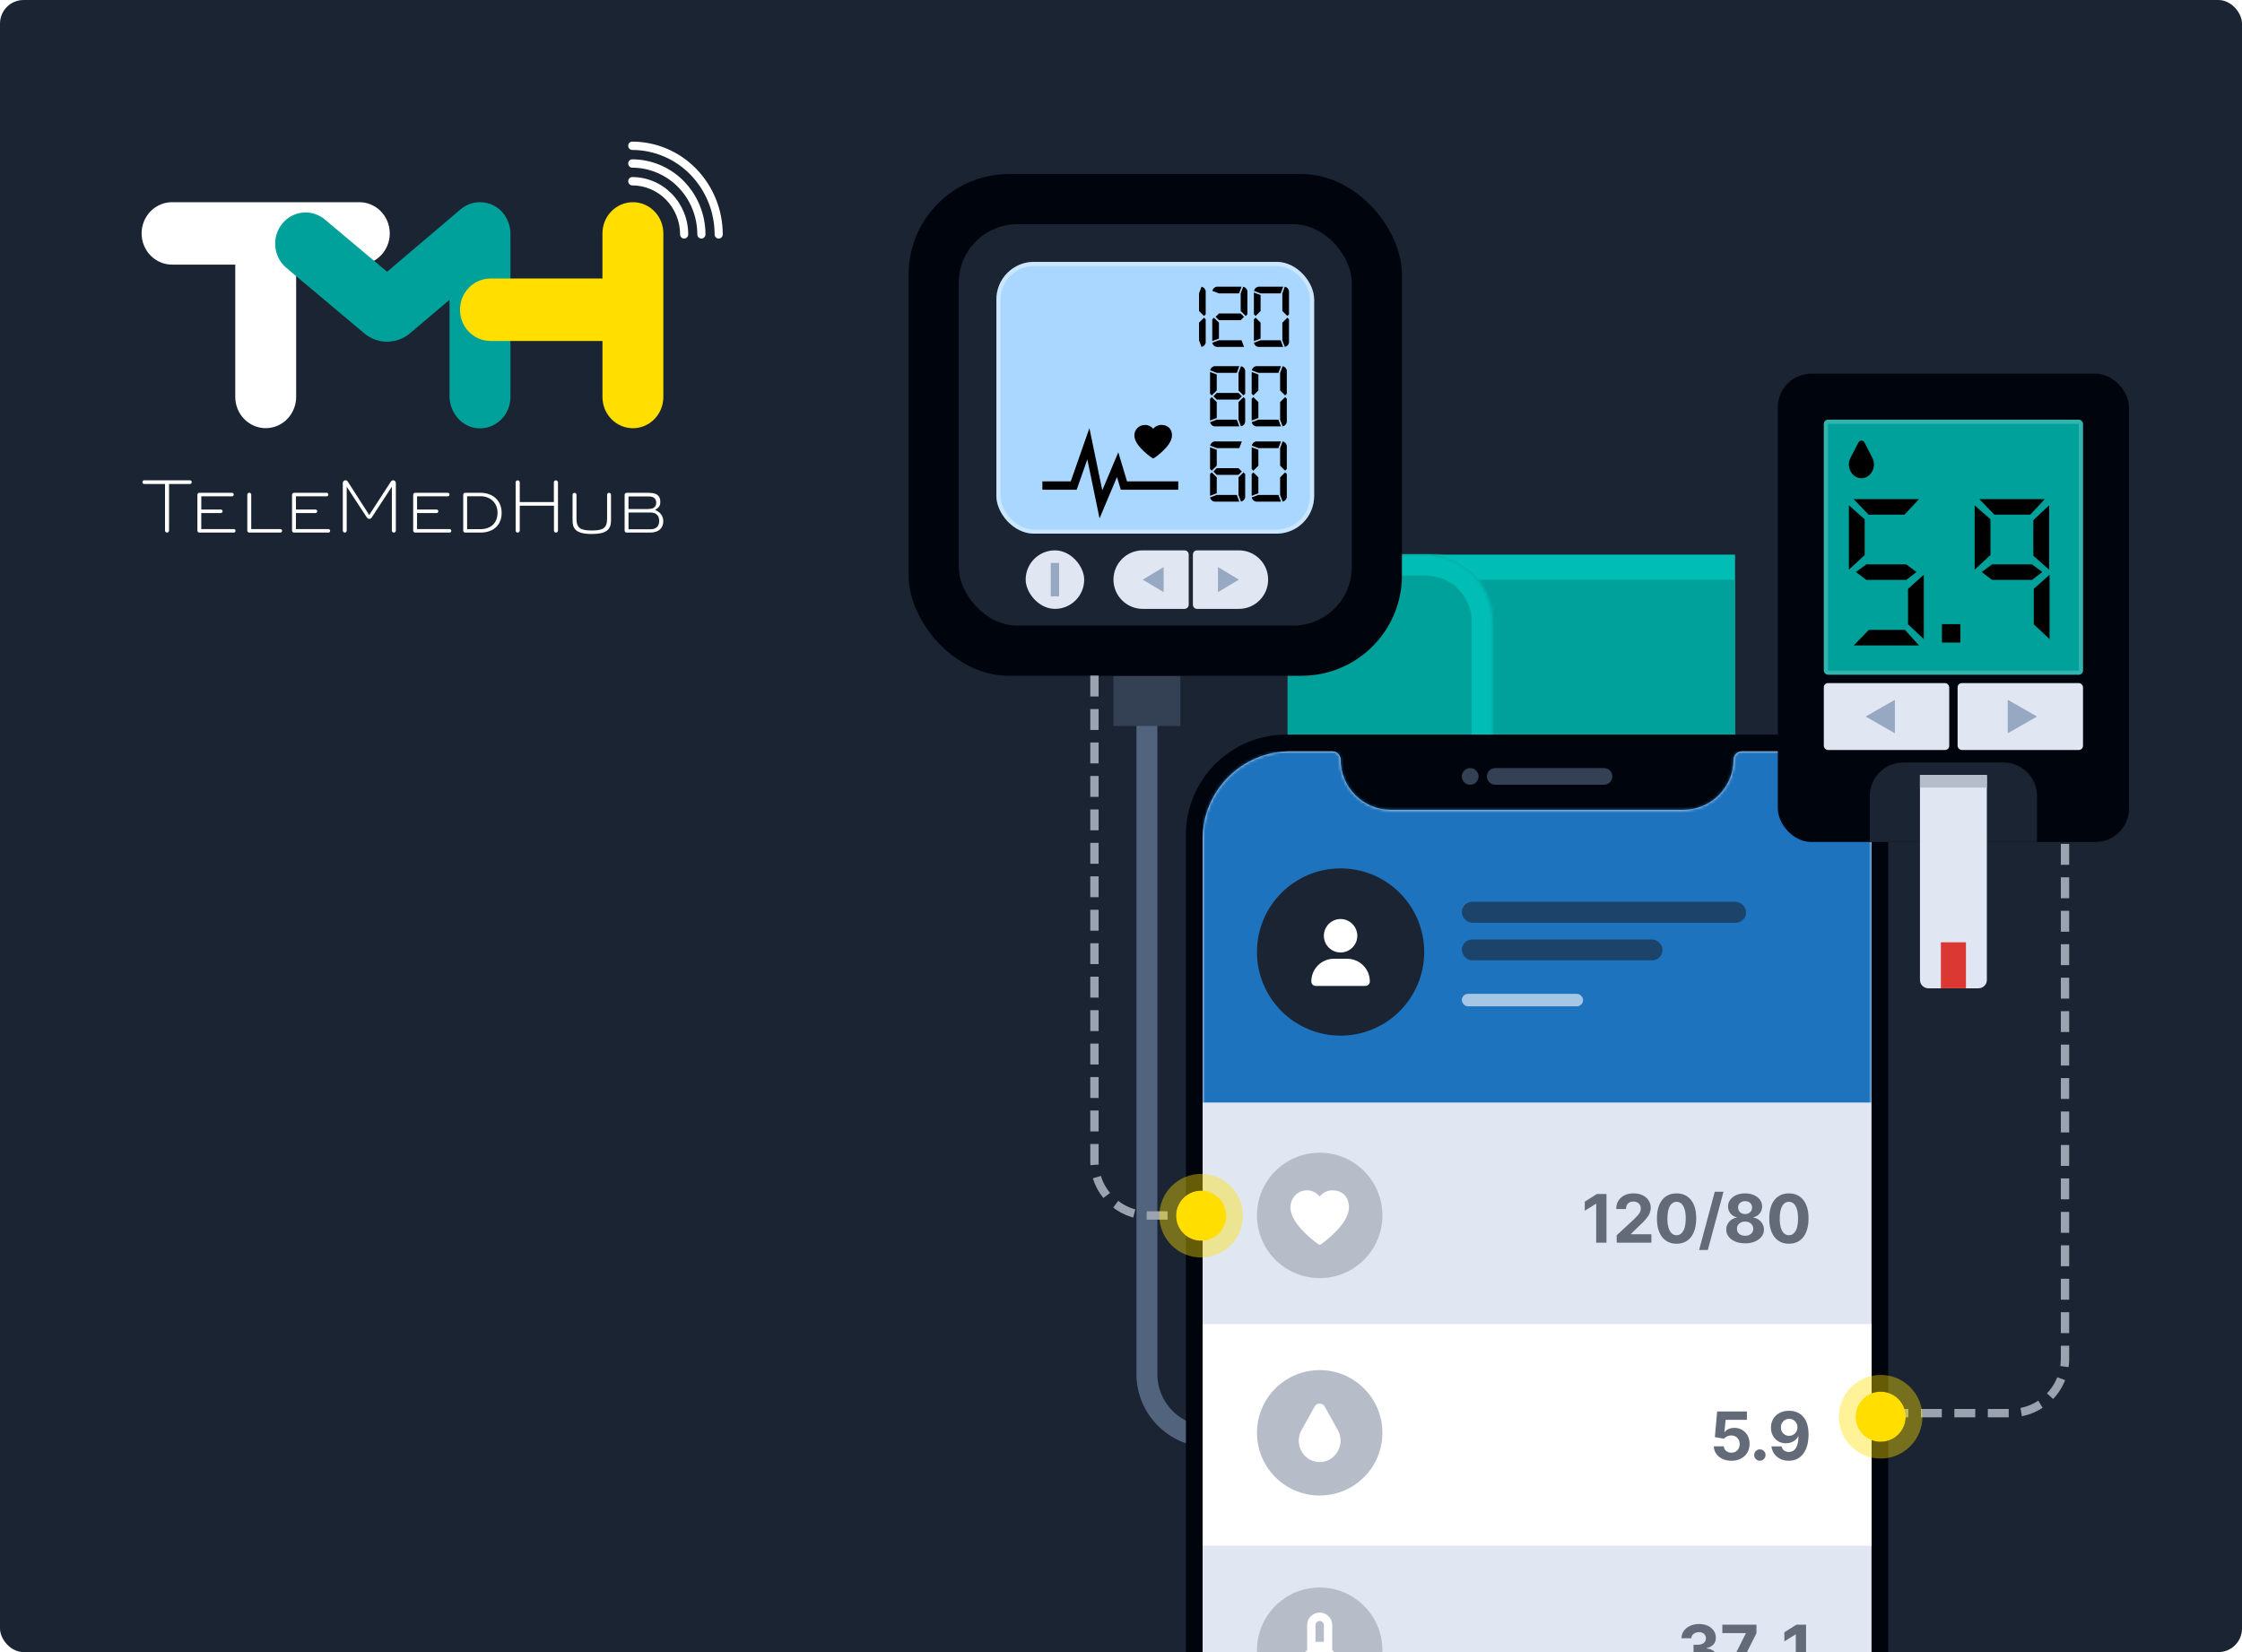 <svg width="760" height="560" viewBox="0 0 760 560" fill="none" xmlns="http://www.w3.org/2000/svg">
<g clip-path="url(#clip0_4321_36562)">
<rect width="760" height="560" rx="8" fill="#1B2432"/>
<path d="M213.799 48.108C213.966 48.037 214.145 48.001 214.326 48C218.366 48.01 222.362 48.83 226.084 50.414C229.807 51.997 233.18 54.312 236.007 57.223C241.773 63.16 245.002 71.14 245 79.451C245.001 79.825 244.856 80.185 244.596 80.452C244.469 80.583 244.317 80.686 244.15 80.757C243.982 80.828 243.802 80.865 243.621 80.865C243.439 80.865 243.26 80.828 243.092 80.757C242.925 80.686 242.773 80.583 242.646 80.452C242.389 80.186 242.244 79.826 242.244 79.453C242.247 71.888 239.308 64.624 234.059 59.22C231.487 56.571 228.417 54.465 225.029 53.024C221.641 51.583 218.003 50.837 214.326 50.828C213.961 50.828 213.611 50.677 213.353 50.414C213.093 50.147 212.948 49.788 212.948 49.414C212.948 49.04 213.093 48.681 213.353 48.414C213.48 48.284 213.632 48.18 213.799 48.108Z" fill="white"/>
<path d="M214.326 54.007C214.145 54.007 213.966 54.044 213.799 54.115C213.632 54.186 213.48 54.29 213.353 54.421C213.093 54.688 212.948 55.047 212.948 55.421C212.948 55.795 213.093 56.154 213.353 56.42C213.611 56.686 213.961 56.835 214.326 56.835C217.231 56.842 220.105 57.433 222.781 58.572C225.458 59.71 227.883 61.374 229.915 63.467C234.062 67.736 236.384 73.475 236.383 79.451C236.383 79.826 236.53 80.186 236.787 80.452C236.915 80.583 237.066 80.686 237.234 80.757C237.401 80.828 237.581 80.865 237.762 80.865C237.944 80.865 238.124 80.828 238.291 80.757C238.459 80.686 238.61 80.583 238.737 80.452C238.997 80.185 239.142 79.825 239.142 79.451C239.141 72.728 236.528 66.272 231.863 61.47C229.576 59.116 226.848 57.243 223.838 55.962C220.827 54.681 217.594 54.016 214.326 54.007Z" fill="white"/>
<path d="M214.326 60.016C214.145 60.016 213.966 60.053 213.799 60.124C213.632 60.195 213.48 60.299 213.353 60.43C213.093 60.697 212.948 61.056 212.948 61.43C212.948 61.804 213.093 62.163 213.353 62.429C213.611 62.693 213.961 62.844 214.326 62.844C216.46 62.847 218.573 63.279 220.54 64.114C222.507 64.949 224.29 66.171 225.784 67.708C228.833 70.844 230.541 75.061 230.54 79.453C230.54 79.828 230.682 80.186 230.942 80.452C231.069 80.583 231.221 80.686 231.388 80.757C231.556 80.828 231.735 80.865 231.917 80.865C232.098 80.865 232.278 80.828 232.446 80.757C232.613 80.686 232.765 80.583 232.892 80.452C233.151 80.185 233.296 79.827 233.296 79.453C233.298 74.315 231.3 69.38 227.734 65.711C225.985 63.911 223.899 62.48 221.597 61.502C219.295 60.524 216.822 60.018 214.324 60.014L214.326 60.016Z" fill="white"/>
<path d="M121.545 68.538H58.58C57.203 68.503 55.833 68.75 54.553 69.265C53.267 69.782 52.098 70.555 51.116 71.539C50.127 72.529 49.344 73.707 48.811 75.005C48.276 76.308 48 77.705 48 79.115C48 80.526 48.276 81.922 48.811 83.225C49.343 84.524 50.126 85.703 51.116 86.692C52.098 87.675 53.267 88.449 54.553 88.966C55.835 89.483 57.205 89.729 58.58 89.694H79.751V134.548C79.751 135.937 80.017 137.315 80.536 138.597C81.055 139.883 81.813 141.048 82.773 142.031C83.731 143.012 84.87 143.793 86.12 144.325C87.37 144.856 88.713 145.129 90.069 145.129C91.426 145.129 92.769 144.856 94.019 144.325C95.275 143.791 96.413 143.011 97.368 142.031C99.303 140.029 100.388 137.344 100.39 134.548V89.694H121.545C122.923 89.729 124.293 89.481 125.573 88.966C126.858 88.449 128.027 87.675 129.01 86.692C129.999 85.702 130.782 84.523 131.315 83.225C131.85 81.922 132.125 80.526 132.125 79.115C132.125 77.705 131.85 76.308 131.315 75.005C130.782 73.707 129.999 72.529 129.01 71.539C128.027 70.555 126.858 69.782 125.573 69.265C124.293 68.75 122.923 68.503 121.545 68.538Z" fill="white"/>
<path d="M169.224 70.908C167.381 69.368 165.061 68.528 162.667 68.536C160.273 68.548 157.959 69.407 156.128 70.963L131.209 92.112L110.172 74.443C109.134 73.559 107.931 72.893 106.635 72.484C105.338 72.076 103.973 71.932 102.621 72.062C101.266 72.196 99.952 72.6 98.753 73.251C97.555 73.902 96.497 74.786 95.64 75.853C93.892 78.028 93.059 80.808 93.319 83.596C93.571 86.379 94.899 88.95 97.015 90.754L123.454 112.971C125.627 114.81 128.372 115.818 131.209 115.821C134.045 115.818 136.79 114.81 138.963 112.971L152.384 101.627V134.249C152.384 139.89 156.534 144.811 162.021 145.17C163.43 145.266 164.844 145.064 166.172 144.577C167.506 144.089 168.726 143.327 169.754 142.34C170.787 141.347 171.609 140.151 172.169 138.826C172.731 137.496 173.023 136.065 173.023 134.618V79.342C173.042 77.737 172.712 76.147 172.054 74.685C171.4 73.229 170.434 71.939 169.224 70.906V70.908Z" fill="#00A19A"/>
<path d="M64.374 162.794H48.891C48.81 162.793 48.73 162.808 48.656 162.839C48.581 162.87 48.513 162.915 48.456 162.973C48.399 163.031 48.353 163.101 48.322 163.177C48.291 163.253 48.275 163.335 48.275 163.418C48.275 163.586 48.34 163.745 48.456 163.865C48.513 163.923 48.581 163.97 48.655 164.001C48.73 164.033 48.81 164.05 48.891 164.05H55.938V179.844C55.938 179.933 55.954 180.021 55.987 180.104C56.02 180.186 56.069 180.261 56.131 180.324C56.192 180.387 56.265 180.438 56.345 180.472C56.426 180.507 56.513 180.524 56.6 180.525C56.78 180.524 56.953 180.454 57.082 180.328C57.214 180.201 57.293 180.028 57.303 179.844V164.05H64.372C64.538 164.05 64.694 163.985 64.811 163.865C64.926 163.746 64.991 163.586 64.991 163.419C64.991 163.252 64.926 163.092 64.811 162.973C64.754 162.915 64.686 162.869 64.611 162.838C64.535 162.807 64.455 162.791 64.374 162.792V162.794ZM75.449 173.314C75.451 173.196 75.418 173.08 75.354 172.981C75.29 172.882 75.198 172.804 75.09 172.758C75.019 172.728 74.942 172.714 74.865 172.715H68.237V168.236H78.644C78.721 168.237 78.797 168.222 78.868 168.192C78.939 168.162 79.004 168.118 79.057 168.062C79.112 168.006 79.155 167.94 79.185 167.868C79.214 167.795 79.229 167.717 79.228 167.639C79.228 167.521 79.193 167.406 79.129 167.308C79.065 167.209 78.974 167.132 78.867 167.085C78.796 167.056 78.72 167.041 78.644 167.041H67.576C67.488 167.041 67.402 167.059 67.321 167.093C67.241 167.127 67.168 167.177 67.106 167.24C66.982 167.368 66.912 167.54 66.912 167.72V179.844C66.912 179.933 66.928 180.021 66.962 180.104C66.995 180.186 67.044 180.261 67.106 180.324C67.168 180.387 67.24 180.438 67.321 180.472C67.401 180.507 67.488 180.524 67.576 180.525H79.254C79.37 180.526 79.485 180.492 79.581 180.426C79.678 180.36 79.752 180.266 79.794 180.156C79.853 180.009 79.853 179.845 79.792 179.698C79.733 179.554 79.619 179.438 79.476 179.378C79.406 179.348 79.33 179.333 79.254 179.334H68.228V173.899H74.857C75.01 173.899 75.159 173.84 75.267 173.731C75.379 173.621 75.445 173.471 75.449 173.314ZM83.832 167.693V179.844C83.832 179.933 83.849 180.021 83.882 180.104C83.916 180.186 83.965 180.261 84.027 180.324C84.088 180.387 84.161 180.438 84.242 180.472C84.322 180.507 84.409 180.524 84.496 180.525H95.041C95.118 180.525 95.195 180.51 95.266 180.48C95.337 180.45 95.401 180.406 95.454 180.35C95.509 180.294 95.552 180.228 95.581 180.156C95.609 180.083 95.624 180.005 95.623 179.927C95.623 179.81 95.589 179.696 95.525 179.598C95.461 179.501 95.371 179.424 95.264 179.378C95.194 179.348 95.118 179.334 95.041 179.334H85.164V167.691C85.164 167.512 85.094 167.34 84.969 167.212C84.908 167.148 84.835 167.098 84.754 167.064C84.674 167.029 84.587 167.012 84.499 167.012C84.412 167.012 84.325 167.029 84.244 167.064C84.163 167.098 84.09 167.148 84.029 167.212C83.904 167.339 83.834 167.512 83.835 167.691L83.832 167.693ZM107.535 173.314C107.536 173.156 107.475 173.003 107.366 172.889C107.312 172.833 107.247 172.789 107.176 172.759C107.105 172.729 107.028 172.714 106.951 172.715H100.323V168.236H110.728C110.805 168.238 110.882 168.223 110.953 168.193C111.025 168.163 111.089 168.118 111.143 168.062C111.197 168.006 111.24 167.94 111.269 167.868C111.298 167.795 111.312 167.717 111.311 167.639C111.311 167.481 111.25 167.329 111.14 167.216C111.087 167.161 111.023 167.117 110.952 167.087C110.882 167.057 110.806 167.042 110.73 167.041H99.661C99.574 167.041 99.487 167.059 99.407 167.093C99.326 167.127 99.253 167.177 99.192 167.24C99.067 167.368 98.998 167.54 98.998 167.72V179.844C98.997 179.933 99.014 180.021 99.047 180.104C99.081 180.186 99.13 180.261 99.192 180.324C99.253 180.387 99.325 180.437 99.406 180.472C99.486 180.506 99.572 180.524 99.659 180.525H111.337C111.493 180.525 111.64 180.459 111.75 180.35C111.861 180.238 111.923 180.086 111.923 179.927C111.922 179.77 111.86 179.62 111.75 179.509C111.696 179.454 111.633 179.41 111.562 179.38C111.492 179.35 111.416 179.334 111.339 179.334H100.314V173.899H106.944C107.098 173.899 107.245 173.839 107.355 173.731C107.467 173.621 107.531 173.471 107.535 173.314ZM134.185 179.844V163.723C134.185 163.477 134.089 163.242 133.917 163.067C133.823 162.97 133.708 162.896 133.581 162.85C133.455 162.804 133.319 162.787 133.185 162.801C133.052 162.814 132.922 162.858 132.807 162.929C132.692 162.999 132.594 163.095 132.521 163.208L125.158 174.564L117.866 163.208C117.784 163.082 117.671 162.977 117.539 162.905C117.407 162.833 117.259 162.795 117.109 162.794C116.929 162.794 116.752 162.848 116.603 162.951C116.454 163.053 116.339 163.198 116.273 163.368C116.227 163.481 116.204 163.601 116.203 163.723V179.844C116.203 179.933 116.22 180.021 116.253 180.104C116.287 180.186 116.336 180.261 116.398 180.324C116.459 180.387 116.532 180.436 116.612 180.47C116.693 180.504 116.779 180.522 116.866 180.522C116.953 180.522 117.039 180.504 117.12 180.47C117.2 180.436 117.273 180.387 117.334 180.324C117.459 180.196 117.529 180.024 117.529 179.844V164.975L124.369 175.434C124.458 175.568 124.579 175.679 124.72 175.756C124.861 175.833 125.019 175.874 125.179 175.876C125.341 175.877 125.499 175.836 125.641 175.759C125.783 175.682 125.904 175.57 125.992 175.434L132.832 164.975V179.844C132.832 179.933 132.849 180.021 132.882 180.104C132.915 180.186 132.965 180.261 133.027 180.324C133.087 180.387 133.16 180.437 133.24 180.472C133.32 180.506 133.406 180.524 133.494 180.525C133.583 180.528 133.673 180.514 133.756 180.481C133.84 180.448 133.916 180.399 133.98 180.335C134.045 180.271 134.097 180.195 134.131 180.111C134.166 180.026 134.184 179.936 134.183 179.844H134.185ZM148.592 173.314C148.593 173.156 148.533 173.003 148.423 172.889C148.369 172.834 148.305 172.79 148.234 172.76C148.163 172.73 148.087 172.714 148.01 172.715H141.382V168.236H151.793C151.871 168.238 151.948 168.223 152.019 168.193C152.09 168.163 152.155 168.118 152.208 168.062C152.263 168.006 152.306 167.94 152.335 167.867C152.364 167.795 152.378 167.717 152.377 167.639C152.377 167.481 152.316 167.329 152.206 167.216C152.153 167.161 152.089 167.117 152.018 167.087C151.948 167.057 151.872 167.042 151.796 167.041H140.727C140.639 167.041 140.552 167.059 140.472 167.093C140.391 167.127 140.317 167.177 140.256 167.24C140.131 167.368 140.061 167.54 140.061 167.72V179.844C140.061 180.025 140.133 180.198 140.256 180.324C140.317 180.387 140.39 180.438 140.47 180.472C140.551 180.507 140.637 180.524 140.725 180.525H152.399C152.515 180.526 152.63 180.492 152.726 180.426C152.823 180.36 152.897 180.266 152.939 180.156C152.968 180.083 152.982 180.006 152.98 179.927C152.98 179.81 152.946 179.695 152.882 179.598C152.818 179.5 152.726 179.423 152.619 179.378C152.549 179.348 152.473 179.333 152.397 179.334H141.376V173.899H148.004C148.157 173.899 148.305 173.839 148.414 173.731C148.525 173.621 148.589 173.471 148.592 173.314ZM170.054 173.831C170.054 169.754 167.144 167.033 162.823 167.033H157.693C157.605 167.033 157.519 167.051 157.438 167.085C157.358 167.12 157.285 167.17 157.224 167.233C157.099 167.361 157.03 167.534 157.029 167.713V179.844C157.029 180.025 157.101 180.198 157.224 180.324C157.285 180.387 157.358 180.438 157.438 180.472C157.519 180.507 157.605 180.524 157.693 180.525H162.823C167.283 180.525 170.054 177.974 170.054 173.831ZM158.342 168.204H162.855C166.269 168.204 168.656 170.499 168.656 173.796C168.656 177.228 166.435 179.363 162.855 179.363H158.342V168.204ZM189.147 179.844V163.536C189.146 163.346 189.072 163.165 188.94 163.03C188.875 162.963 188.798 162.911 188.713 162.875C188.628 162.839 188.537 162.82 188.445 162.82C188.352 162.815 188.26 162.83 188.173 162.864C188.087 162.898 188.008 162.95 187.943 163.017C187.877 163.084 187.825 163.165 187.792 163.254C187.758 163.343 187.743 163.438 187.749 163.533V170.188H176.192V163.533C176.191 163.344 176.116 163.162 175.984 163.028C175.919 162.962 175.841 162.909 175.756 162.874C175.671 162.838 175.579 162.82 175.487 162.82C175.394 162.815 175.302 162.83 175.215 162.864C175.129 162.898 175.05 162.95 174.985 163.017C174.919 163.084 174.867 163.165 174.834 163.254C174.8 163.343 174.786 163.438 174.791 163.533V179.844C174.791 179.982 174.832 180.117 174.909 180.231C174.986 180.345 175.096 180.433 175.223 180.483C175.31 180.516 175.398 180.529 175.489 180.525C175.67 180.525 175.843 180.455 175.973 180.328C176.104 180.201 176.181 180.028 176.189 179.844V171.417H187.783V179.844C187.783 179.982 187.825 180.117 187.902 180.231C187.979 180.345 188.088 180.433 188.216 180.483C188.34 180.528 188.474 180.535 188.603 180.506C188.731 180.477 188.849 180.411 188.942 180.318C189.066 180.191 189.139 180.022 189.147 179.844ZM200.568 181C205.281 181 207.123 179.722 207.123 176.426V167.726C207.123 167.547 207.053 167.375 206.928 167.246C206.867 167.184 206.794 167.134 206.714 167.099C206.633 167.065 206.547 167.048 206.459 167.048C206.372 167.048 206.285 167.065 206.205 167.099C206.124 167.134 206.051 167.184 205.99 167.246C205.866 167.375 205.796 167.547 205.795 167.726V175.841C205.795 179.24 204.12 179.809 200.607 179.809C197.094 179.809 195.419 179.221 195.419 175.841V167.728C195.419 167.549 195.349 167.377 195.224 167.249C195.163 167.186 195.09 167.136 195.009 167.102C194.929 167.068 194.842 167.05 194.755 167.05C194.668 167.05 194.581 167.068 194.501 167.102C194.42 167.136 194.347 167.186 194.286 167.249C194.162 167.377 194.092 167.549 194.091 167.728V176.447C194.085 179.164 195.185 181 200.568 181ZM219.934 167.046H212.398C212.31 167.046 212.224 167.064 212.143 167.098C212.062 167.133 211.99 167.183 211.929 167.246C211.804 167.375 211.734 167.547 211.734 167.726V179.844C211.734 180.025 211.805 180.198 211.929 180.324C211.99 180.387 212.062 180.438 212.143 180.472C212.224 180.507 212.31 180.524 212.398 180.525H220.353C223.207 180.525 224.845 179.112 224.845 176.644C224.845 175.918 224.642 175.207 224.262 174.594C223.883 173.984 223.34 173.495 222.697 173.186L222.074 172.817L222.684 172.429C223.064 172.19 223.371 171.85 223.573 171.447C223.775 171.044 223.864 170.592 223.829 170.142C223.844 168.827 223.44 167.046 219.934 167.046ZM223.466 176.563C223.466 178.336 222.4 179.397 220.61 179.397H213.055V173.729H220.597C222.392 173.729 223.46 174.782 223.46 176.528L223.466 176.563ZM219.899 172.545H213.046V168.271H219.86C222 168.271 222.446 169.433 222.446 170.406C222.446 171.376 222.003 172.512 219.895 172.512L219.901 172.547L219.899 172.545Z" fill="white"/>
<path d="M214.54 68.539C211.801 68.539 209.179 69.653 207.242 71.637C205.301 73.636 204.215 76.323 204.219 79.12V94.411H166.249C163.512 94.411 160.888 95.525 158.951 97.511C157.011 99.509 155.925 102.195 155.929 104.992C155.929 107.8 157.016 110.491 158.951 112.475C159.902 113.454 161.038 114.233 162.291 114.765C163.544 115.297 164.89 115.571 166.249 115.573H204.226V134.57C204.226 135.959 204.494 137.335 205.011 138.619C205.527 139.899 206.287 141.065 207.248 142.051C208.206 143.034 209.345 143.813 210.597 144.345C211.847 144.876 213.189 145.149 214.545 145.149C215.901 145.149 217.244 144.876 218.494 144.345C219.749 143.811 220.887 143.031 221.842 142.051C222.8 141.07 223.561 139.903 224.08 138.619C224.599 137.335 224.865 135.959 224.865 134.57V79.12C224.865 77.731 224.598 76.355 224.078 75.069C223.561 73.788 222.801 72.622 221.84 71.635C220.885 70.655 219.746 69.875 218.489 69.341C217.238 68.811 215.895 68.538 214.538 68.539H214.54Z" fill="#FFDE00"/>
<rect x="436.509" y="188" width="151.641" height="150.224" fill="#00BDB5"/>
<rect x="436.509" y="196.502" width="151.641" height="133.217" fill="#00A19A"/>
<mask id="path-9-inside-1_4321_36562" fill="white">
<path d="M436.509 188H483.277C495.8 188 505.952 198.152 505.952 210.675V315.548C505.952 328.072 495.8 338.224 483.277 338.224H436.509V188Z"/>
</mask>
<path d="M436.509 188H483.277C495.8 188 505.952 198.152 505.952 210.675V315.548C505.952 328.072 495.8 338.224 483.277 338.224H436.509V188Z" fill="#00A19A"/>
<path d="M436.509 180.914H483.277C499.714 180.914 513.038 194.239 513.038 210.675L498.866 210.675C498.866 202.066 491.887 195.086 483.277 195.086H436.509V180.914ZM513.038 315.548C513.038 331.985 499.714 345.31 483.277 345.31H436.509V331.138H483.277C491.887 331.138 498.866 324.158 498.866 315.548L513.038 315.548ZM436.509 338.224V188V338.224ZM483.277 180.914C499.714 180.914 513.038 194.239 513.038 210.675V315.548C513.038 331.985 499.714 345.31 483.277 345.31L483.277 331.138C491.887 331.138 498.866 324.158 498.866 315.548V210.675C498.866 202.066 491.887 195.086 483.277 195.086L483.277 180.914Z" fill="#00BDB5" mask="url(#path-9-inside-1_4321_36562)"/>
<path d="M513.039 353.812V358.063C513.039 369.804 503.521 379.321 491.781 379.321H428.006C418.614 379.321 411 386.935 411 396.328V396.328C411 405.72 418.614 413.334 428.006 413.334H501.701C507.963 413.334 513.039 418.41 513.039 424.672V424.672" stroke="#52637D" stroke-width="7.086"/>
<rect x="501.701" y="338.223" width="22.675" height="17.006" fill="#344053"/>
<path d="M388.781 244.654V465.742C388.781 477.482 398.298 487 410.039 487H433" stroke="#52637D" stroke-width="7.086"/>
<rect x="377.443" y="229.064" width="22.675" height="17.006" fill="#344053"/>
<rect x="308" y="59" width="167.23" height="170.064" rx="34.013" fill="#00050D"/>
<rect x="325.007" y="76.007" width="133.217" height="136.052" rx="19.841" fill="#1B2432"/>
<rect x="337.761" y="88.762" width="107.707" height="92.118" rx="12.755" fill="#A9D7FF"/>
<rect x="338.47" y="89.47" width="106.29" height="90.701" rx="12.046" stroke="white" stroke-opacity="0.4" stroke-width="1.417"/>
<path d="M402.953 187.965C402.953 187.182 402.318 186.548 401.535 186.548H387.363C381.885 186.548 377.443 190.989 377.443 196.468V196.468C377.443 201.947 381.884 206.389 387.363 206.389H401.535C402.318 206.389 402.953 205.754 402.953 204.972V187.965Z" fill="#E0E7F2"/>
<path d="M404.37 187.965C404.37 187.182 405.005 186.548 405.787 186.548H419.959C425.438 186.548 429.88 190.989 429.88 196.468V196.468C429.88 201.947 425.438 206.389 419.959 206.389H405.787C405.005 206.389 404.37 205.754 404.37 204.972V187.965Z" fill="#E0E7F2"/>
<rect x="347.682" y="186.548" width="19.841" height="19.841" rx="9.92" fill="#E0E7F2"/>
<path d="M408.146 107.675L408.713 108.242V116.178C408.524 116.934 408.052 117.407 407.296 117.596L406.446 115.328V109.376L408.146 107.675ZM406.446 105.408V99.456L407.296 97.188C408.052 97.377 408.524 97.849 408.713 98.605V106.542L408.146 107.108L406.446 105.408ZM420.574 106.258L421.708 107.392L420.574 108.526H413.205L412.071 107.392L413.205 106.258H420.574ZM421.708 117.596H412.355C411.599 117.407 411.126 116.934 410.937 116.178L413.205 115.328H420.858L421.708 117.596ZM410.937 115.612V108.242L411.504 107.675L413.205 109.376V114.761L410.937 115.612ZM420.008 99.456H413.233L410.966 98.605C411.155 97.849 411.627 97.377 412.383 97.188H420.858L420.008 99.456ZM420.574 105.408V99.456L421.425 97.188C422.181 97.377 422.653 97.849 422.842 98.605V106.542L422.275 107.108L420.574 105.408ZM436.388 107.675L436.955 108.242V116.178C436.766 116.934 436.294 117.407 435.538 117.596L434.688 115.328V109.376L436.388 107.675ZM434.971 117.596H426.468C425.712 117.407 425.24 116.934 425.051 116.178L427.318 115.328H434.121L434.971 117.596ZM425.051 115.612V108.242L425.617 107.675L427.318 109.376V114.761L425.051 115.612ZM434.121 99.456H427.346L425.079 98.605C425.268 97.849 425.74 97.377 426.496 97.188H434.971L434.121 99.456ZM427.318 100.022V105.408L425.617 107.108L425.051 106.542V99.172L427.318 100.022ZM434.688 105.408V99.456L435.538 97.188C436.294 97.377 436.766 97.849 436.955 98.605V106.542L436.388 107.108L434.688 105.408Z" fill="black"/>
<path d="M419.826 133.185L420.96 134.319L419.826 135.452H412.457L411.323 134.319L412.457 133.185H419.826ZM421.527 134.602L422.094 135.169V143.105C421.905 143.861 421.433 144.334 420.677 144.522L419.826 142.255V136.303L421.527 134.602ZM420.11 144.522H411.607C410.851 144.334 410.378 143.861 410.189 143.105L412.457 142.255H419.26L420.11 144.522ZM410.189 142.538V135.169L410.756 134.602L412.457 136.303V141.688L410.189 142.538ZM419.26 126.382H412.485L410.218 125.532C410.407 124.776 410.879 124.304 411.635 124.115H420.11L419.26 126.382ZM412.457 126.949V132.335L410.756 134.035L410.189 133.468V126.099L412.457 126.949ZM419.826 132.335V126.382L420.677 124.115C421.433 124.304 421.905 124.776 422.094 125.532V133.468L421.527 134.035L419.826 132.335ZM435.64 134.602L436.207 135.169V143.105C436.018 143.861 435.546 144.334 434.79 144.522L433.94 142.255V136.303L435.64 134.602ZM434.223 144.522H425.72C424.964 144.334 424.492 143.861 424.303 143.105L426.57 142.255H433.373L434.223 144.522ZM424.303 142.538V135.169L424.869 134.602L426.57 136.303V141.688L424.303 142.538ZM433.373 126.382H426.598L424.331 125.532C424.52 124.776 424.992 124.304 425.748 124.115H434.223L433.373 126.382ZM426.57 126.949V132.335L424.869 134.035L424.303 133.468V126.099L426.57 126.949ZM433.94 132.335V126.382L434.79 124.115C435.546 124.304 436.018 124.776 436.207 125.532V133.468L435.64 134.035L433.94 132.335Z" fill="black"/>
<path d="M419.826 158.695L420.96 159.828L419.826 160.962H412.457L411.323 159.828L412.457 158.695H419.826ZM421.527 160.112L422.094 160.679V168.615C421.905 169.371 421.433 169.843 420.677 170.032L419.826 167.765V161.812L421.527 160.112ZM420.11 170.032H411.607C410.851 169.843 410.378 169.371 410.189 168.615L412.457 167.765H419.26L420.11 170.032ZM410.189 168.048V160.679L410.756 160.112L412.457 161.812V167.198L410.189 168.048ZM420.11 151.892H412.485L410.218 151.042C410.407 150.286 410.879 149.813 411.635 149.624H420.96L420.11 151.892ZM412.457 152.459V157.844L410.756 159.545L410.189 158.978V151.609L412.457 152.459ZM435.64 160.112L436.207 160.679V168.615C436.018 169.371 435.546 169.843 434.79 170.032L433.94 167.765V161.812L435.64 160.112ZM434.223 170.032H425.72C424.964 169.843 424.492 169.371 424.303 168.615L426.57 167.765H433.373L434.223 170.032ZM424.303 168.048V160.679L424.869 160.112L426.57 161.812V167.198L424.303 168.048ZM433.373 151.892H426.598L424.331 151.042C424.52 150.286 424.992 149.813 425.748 149.624H434.223L433.373 151.892ZM426.57 152.459V157.844L424.869 159.545L424.303 158.978V151.609L426.57 152.459ZM433.94 157.844V151.892L434.79 149.624C435.546 149.813 436.018 150.286 436.207 151.042V158.978L435.64 159.545L433.94 157.844Z" fill="black"/>
<path d="M390.623 155.285C390.706 155.34 390.805 155.37 390.906 155.37C391.008 155.37 391.107 155.34 391.19 155.285L390.907 154.91L391.191 155.285L391.196 155.282L391.21 155.272L391.262 155.237C391.558 155.032 391.85 154.821 392.136 154.604C392.857 154.056 393.547 153.471 394.2 152.852C394.951 152.136 395.714 151.299 396.293 150.412C396.868 149.529 397.284 148.559 397.284 147.586C397.284 146.43 396.901 145.528 396.224 144.915C395.551 144.306 394.642 144.033 393.687 144.033C392.558 144.033 391.562 144.543 390.907 145.33C390.251 144.543 389.254 144.032 388.127 144.032C386.112 144.032 384.529 145.65 384.529 147.585C384.529 148.558 384.946 149.528 385.521 150.411C386.099 151.299 386.862 152.135 387.613 152.852C388.526 153.717 389.508 154.514 390.552 155.237L390.604 155.272L390.618 155.282L390.623 155.285Z" fill="black"/>
<path d="M353.351 164.582H363.98L368.94 150.41L373.191 170.96L378.86 157.496L380.986 164.582H399.41" stroke="black" stroke-width="2.834"/>
<path d="M387.364 196.469L394.45 192.218L394.45 200.721L387.364 196.469Z" fill="#97A8C2"/>
<path d="M419.959 196.469L412.873 192.218L412.873 200.721L419.959 196.469Z" fill="#97A8C2"/>
<rect x="356.186" y="190.801" width="2.834" height="11.338" fill="#97A8C2"/>
<path d="M700 218V460.576C700 470.751 691.751 479 681.576 479H641" stroke="#9AA3AF" stroke-width="2.834" stroke-dasharray="7.09 4.25"/>
<path d="M371 229V393.576C371 403.751 379.249 412 389.424 412H430" stroke="#9AA3AF" stroke-width="2.834" stroke-dasharray="7.09 4.25"/>
<rect x="402" y="249" width="238.09" height="365.639" rx="34.013" fill="#00050D"/>
<path fill-rule="evenodd" clip-rule="evenodd" d="M506.873 260.337C505.308 260.337 504.039 261.606 504.039 263.171C504.039 264.737 505.308 266.006 506.873 266.006H543.72C545.286 266.006 546.555 264.737 546.555 263.171C546.555 261.606 545.286 260.337 543.72 260.337H506.873ZM498.37 260.337C496.804 260.337 495.535 261.606 495.535 263.171C495.535 264.737 496.804 266.006 498.37 266.006C499.935 266.006 501.204 264.737 501.204 263.171C501.204 261.606 499.935 260.337 498.37 260.337Z" fill="#344053"/>
<path d="M437.43 254.668C420.993 254.668 407.668 267.993 407.668 284.429V590.545C407.668 606.982 420.993 620.307 437.43 620.307H604.66C621.096 620.307 634.421 606.982 634.421 590.545V284.429C634.421 267.993 621.096 254.668 604.66 254.668H590.488C588.922 254.668 587.653 255.937 587.653 257.502V257.502C587.653 266.895 580.039 274.509 570.647 274.509H471.443C462.05 274.509 454.436 266.895 454.436 257.502V257.502C454.436 255.937 453.167 254.668 451.602 254.668H437.43Z" fill="#E0E7F2"/>
<rect x="407.668" y="448.825" width="226.753" height="75.112" fill="white"/>
<mask id="mask0_4321_36562" style="mask-type:alpha" maskUnits="userSpaceOnUse" x="407" y="254" width="228" height="367">
<path d="M437.43 254.669C420.993 254.669 407.668 267.994 407.668 284.43V590.546C407.668 606.983 420.993 620.308 437.43 620.308H604.66C621.096 620.308 634.421 606.983 634.421 590.546V284.43C634.421 267.994 621.096 254.669 604.66 254.669H590.488C588.922 254.669 587.653 255.938 587.653 257.503V257.503C587.653 266.896 580.039 274.51 570.647 274.51H471.443C462.05 274.51 454.436 266.896 454.436 257.503V257.503C454.436 255.938 453.167 254.669 451.602 254.669H437.43Z" fill="#1D73BE"/>
</mask>
<g mask="url(#mask0_4321_36562)">
<rect x="407.668" y="254.669" width="226.753" height="119.045" fill="#1D73BE"/>
</g>
<circle cx="454.436" cy="322.694" r="28.344" fill="#1B2432"/>
<path d="M454.437 322.853C451.292 322.853 448.768 320.329 448.768 317.184C448.768 314.084 451.292 311.516 454.437 311.516C457.537 311.516 460.105 314.084 460.105 317.184C460.105 320.329 457.537 322.853 454.437 322.853ZM456.651 324.979C460.903 324.979 464.357 328.433 464.357 332.685C464.357 333.527 463.648 334.191 462.807 334.191H446.022C445.18 334.191 444.516 333.527 444.516 332.685C444.516 328.433 447.926 324.979 452.178 324.979H456.651Z" fill="white"/>
<rect opacity="0.6" x="495.535" y="305.688" width="96.37" height="7.086" rx="3.543" fill="#1B2432"/>
<rect opacity="0.6" x="495.535" y="318.442" width="68.026" height="7.086" rx="3.543" fill="#1B2432"/>
<rect opacity="0.6" x="495.535" y="336.866" width="41.099" height="4.252" rx="2.126" fill="white"/>
<path d="M544.569 404.732V421.223H541.083V408.041H540.986L537.209 410.408V407.316L541.292 404.732H544.569ZM548.035 421.223V418.71L553.905 413.275C554.405 412.792 554.823 412.357 555.162 411.971C555.505 411.584 555.765 411.206 555.943 410.835C556.12 410.459 556.208 410.054 556.208 409.619C556.208 409.136 556.098 408.72 555.878 408.371C555.658 408.017 555.357 407.746 554.976 407.558C554.595 407.365 554.163 407.268 553.68 407.268C553.175 407.268 552.735 407.37 552.359 407.574C551.984 407.778 551.694 408.071 551.49 408.452C551.286 408.833 551.184 409.286 551.184 409.813H547.874C547.874 408.734 548.118 407.797 548.607 407.002C549.095 406.208 549.78 405.593 550.66 405.158C551.541 404.724 552.555 404.506 553.704 404.506C554.885 404.506 555.913 404.715 556.788 405.134C557.668 405.548 558.353 406.122 558.841 406.857C559.33 407.593 559.574 408.436 559.574 409.386C559.574 410.008 559.451 410.623 559.204 411.23C558.962 411.836 558.53 412.51 557.907 413.251C557.285 413.986 556.407 414.869 555.274 415.9L552.867 418.259V418.372H559.792V421.223H548.035ZM568.33 421.585C566.945 421.58 565.754 421.239 564.755 420.562C563.762 419.886 562.997 418.906 562.46 417.623C561.929 416.34 561.666 414.797 561.671 412.993C561.671 411.195 561.937 409.662 562.468 408.395C563.005 407.128 563.77 406.165 564.763 405.505C565.762 404.839 566.951 404.506 568.33 404.506C569.71 404.506 570.896 404.839 571.89 405.505C572.888 406.17 573.656 407.137 574.193 408.403C574.729 409.665 574.995 411.195 574.99 412.993C574.99 414.802 574.721 416.348 574.184 417.631C573.653 418.914 572.891 419.894 571.898 420.57C570.905 421.247 569.715 421.585 568.33 421.585ZM568.33 418.694C569.275 418.694 570.03 418.219 570.593 417.269C571.157 416.319 571.436 414.894 571.431 412.993C571.431 411.742 571.302 410.701 571.044 409.869C570.792 409.037 570.432 408.411 569.965 407.993C569.503 407.574 568.959 407.365 568.33 407.365C567.391 407.365 566.639 407.834 566.076 408.774C565.512 409.713 565.228 411.12 565.222 412.993C565.222 414.26 565.348 415.318 565.601 416.166C565.858 417.009 566.221 417.642 566.688 418.066C567.155 418.485 567.702 418.694 568.33 418.694ZM584.237 403.959L578.923 423.703H575.968L581.282 403.959H584.237ZM591.556 421.448C590.316 421.448 589.213 421.247 588.247 420.844C587.286 420.436 586.532 419.881 585.984 419.177C585.436 418.474 585.163 417.677 585.163 416.786C585.163 416.099 585.318 415.468 585.63 414.894C585.946 414.314 586.376 413.833 586.918 413.452C587.46 413.066 588.067 412.819 588.738 412.711V412.599C587.858 412.421 587.144 411.995 586.596 411.318C586.048 410.637 585.775 409.845 585.775 408.943C585.775 408.089 586.024 407.33 586.524 406.664C587.023 405.993 587.707 405.467 588.577 405.086C589.452 404.699 590.445 404.506 591.556 404.506C592.667 404.506 593.658 404.699 594.527 405.086C595.403 405.472 596.09 406.001 596.589 406.672C597.088 407.338 597.34 408.095 597.346 408.943C597.34 409.85 597.061 410.642 596.508 411.318C595.955 411.995 595.247 412.421 594.383 412.599V412.711C595.043 412.819 595.641 413.066 596.178 413.452C596.72 413.833 597.15 414.314 597.467 414.894C597.789 415.468 597.952 416.099 597.958 416.786C597.952 417.677 597.676 418.474 597.128 419.177C596.581 419.881 595.824 420.436 594.858 420.844C593.897 421.247 592.796 421.448 591.556 421.448ZM591.556 418.887C592.109 418.887 592.592 418.788 593.006 418.59C593.419 418.386 593.741 418.106 593.972 417.752C594.208 417.392 594.326 416.979 594.326 416.512C594.326 416.034 594.205 415.613 593.964 415.248C593.722 414.877 593.395 414.588 592.981 414.378C592.568 414.163 592.093 414.056 591.556 414.056C591.025 414.056 590.55 414.163 590.131 414.378C589.712 414.588 589.382 414.877 589.141 415.248C588.904 415.613 588.786 416.034 588.786 416.512C588.786 416.979 588.902 417.392 589.132 417.752C589.363 418.106 589.688 418.386 590.107 418.59C590.525 418.788 591.009 418.887 591.556 418.887ZM591.556 411.52C592.018 411.52 592.429 411.426 592.788 411.238C593.148 411.05 593.43 410.79 593.634 410.457C593.838 410.124 593.94 409.74 593.94 409.305C593.94 408.876 593.838 408.5 593.634 408.178C593.43 407.85 593.151 407.595 592.796 407.413C592.442 407.225 592.029 407.131 591.556 407.131C591.089 407.131 590.676 407.225 590.316 407.413C589.956 407.595 589.675 407.85 589.471 408.178C589.272 408.5 589.173 408.876 589.173 409.305C589.173 409.74 589.275 410.124 589.479 410.457C589.683 410.79 589.965 411.05 590.324 411.238C590.684 411.426 591.095 411.52 591.556 411.52ZM606.408 421.585C605.023 421.58 603.831 421.239 602.833 420.562C601.84 419.886 601.075 418.906 600.538 417.623C600.007 416.34 599.743 414.797 599.749 412.993C599.749 411.195 600.015 409.662 600.546 408.395C601.083 407.128 601.848 406.165 602.841 405.505C603.839 404.839 605.028 404.506 606.408 404.506C607.788 404.506 608.974 404.839 609.967 405.505C610.966 406.17 611.733 407.137 612.27 408.403C612.807 409.665 613.073 411.195 613.067 412.993C613.067 414.802 612.799 416.348 612.262 417.631C611.731 418.914 610.968 419.894 609.975 420.57C608.982 421.247 607.793 421.585 606.408 421.585ZM606.408 418.694C607.353 418.694 608.107 418.219 608.671 417.269C609.234 416.319 609.514 414.894 609.508 412.993C609.508 411.742 609.379 410.701 609.122 409.869C608.869 409.037 608.51 408.411 608.043 407.993C607.581 407.574 607.036 407.365 606.408 407.365C605.469 407.365 604.717 407.834 604.153 408.774C603.59 409.713 603.305 411.12 603.3 412.993C603.3 414.26 603.426 415.318 603.678 416.166C603.936 417.009 604.298 417.642 604.765 418.066C605.232 418.485 605.78 418.694 606.408 418.694Z" fill="#636B78"/>
<path d="M586.92 495.142C585.782 495.142 584.768 494.933 583.876 494.514C582.991 494.096 582.287 493.519 581.767 492.783C581.246 492.048 580.975 491.205 580.953 490.255H584.335C584.373 490.894 584.641 491.412 585.141 491.809C585.64 492.206 586.233 492.405 586.92 492.405C587.468 492.405 587.951 492.284 588.37 492.042C588.794 491.795 589.124 491.455 589.36 491.02C589.602 490.579 589.722 490.075 589.722 489.506C589.722 488.926 589.599 488.416 589.352 487.976C589.11 487.536 588.775 487.192 588.345 486.945C587.916 486.698 587.425 486.572 586.872 486.567C586.389 486.567 585.919 486.666 585.463 486.865C585.012 487.063 584.66 487.334 584.408 487.678L581.308 487.122L582.089 478.426H592.17V481.276H584.963L584.537 485.407H584.633C584.923 484.999 585.361 484.661 585.946 484.393C586.531 484.124 587.186 483.99 587.911 483.99C588.904 483.99 589.789 484.224 590.568 484.691C591.346 485.158 591.961 485.799 592.412 486.615C592.863 487.426 593.086 488.36 593.08 489.417C593.086 490.528 592.828 491.516 592.307 492.381C591.792 493.239 591.07 493.916 590.141 494.41C589.218 494.898 588.144 495.142 586.92 495.142ZM596.564 495.126C596.033 495.126 595.577 494.938 595.195 494.563C594.82 494.182 594.632 493.725 594.632 493.194C594.632 492.668 594.82 492.217 595.195 491.841C595.577 491.465 596.033 491.277 596.564 491.277C597.08 491.277 597.531 491.465 597.917 491.841C598.304 492.217 598.497 492.668 598.497 493.194C598.497 493.548 598.406 493.873 598.223 494.168C598.046 494.458 597.812 494.692 597.522 494.869C597.233 495.04 596.913 495.126 596.564 495.126ZM606.484 478.2C607.332 478.2 608.148 478.343 608.932 478.627C609.721 478.912 610.424 479.365 611.042 479.988C611.664 480.611 612.156 481.437 612.515 482.468C612.88 483.493 613.066 484.752 613.071 486.245C613.071 487.646 612.913 488.897 612.596 489.997C612.284 491.092 611.836 492.024 611.251 492.791C610.666 493.559 609.96 494.144 609.133 494.547C608.307 494.944 607.383 495.142 606.363 495.142C605.263 495.142 604.291 494.93 603.448 494.506C602.606 494.077 601.927 493.494 601.411 492.759C600.901 492.018 600.593 491.186 600.485 490.263H603.923C604.058 490.864 604.34 491.331 604.769 491.664C605.198 491.991 605.73 492.155 606.363 492.155C607.437 492.155 608.253 491.688 608.811 490.754C609.37 489.815 609.651 488.529 609.657 486.897H609.544C609.297 487.38 608.964 487.796 608.546 488.145C608.127 488.489 607.646 488.754 607.104 488.942C606.567 489.13 605.996 489.224 605.389 489.224C604.417 489.224 603.55 488.996 602.788 488.54C602.026 488.083 601.425 487.455 600.984 486.655C600.544 485.855 600.324 484.943 600.324 483.918C600.319 482.812 600.574 481.827 601.089 480.962C601.604 480.098 602.324 479.422 603.247 478.933C604.176 478.439 605.255 478.195 606.484 478.2ZM606.508 480.938C605.966 480.938 605.483 481.067 605.059 481.325C604.64 481.582 604.307 481.929 604.06 482.363C603.819 482.798 603.701 483.284 603.706 483.821C603.706 484.363 603.824 484.852 604.06 485.286C604.302 485.716 604.629 486.059 605.043 486.317C605.461 486.569 605.939 486.696 606.476 486.696C606.879 486.696 607.252 486.62 607.595 486.47C607.939 486.32 608.237 486.113 608.489 485.85C608.747 485.582 608.948 485.273 609.093 484.924C609.238 484.575 609.31 484.205 609.31 483.813C609.305 483.292 609.182 482.814 608.94 482.38C608.699 481.945 608.366 481.596 607.942 481.333C607.517 481.07 607.04 480.938 606.508 480.938Z" fill="#636B78"/>
<path d="M575.918 567.421C574.716 567.421 573.645 567.214 572.705 566.801C571.771 566.382 571.033 565.808 570.491 565.078C569.954 564.342 569.678 563.494 569.662 562.533H573.172C573.194 562.936 573.325 563.29 573.567 563.596C573.814 563.897 574.141 564.13 574.549 564.296C574.957 564.463 575.416 564.546 575.926 564.546C576.458 564.546 576.927 564.452 577.335 564.264C577.743 564.076 578.063 563.816 578.294 563.483C578.524 563.15 578.64 562.767 578.64 562.332C578.64 561.892 578.516 561.502 578.269 561.164C578.028 560.821 577.679 560.552 577.223 560.359C576.772 560.166 576.235 560.069 575.612 560.069H574.074V557.508H575.612C576.138 557.508 576.603 557.417 577.005 557.235C577.413 557.052 577.73 556.8 577.955 556.478C578.181 556.15 578.294 555.769 578.294 555.334C578.294 554.921 578.194 554.559 577.996 554.247C577.802 553.931 577.529 553.684 577.174 553.506C576.825 553.329 576.417 553.241 575.95 553.241C575.478 553.241 575.046 553.327 574.654 553.498C574.262 553.665 573.948 553.904 573.712 554.215C573.476 554.526 573.349 554.891 573.333 555.31H569.992C570.008 554.36 570.279 553.523 570.805 552.798C571.331 552.073 572.04 551.507 572.931 551.099C573.827 550.685 574.839 550.479 575.966 550.479C577.105 550.479 578.1 550.685 578.954 551.099C579.807 551.512 580.47 552.07 580.943 552.774C581.421 553.472 581.657 554.255 581.651 555.125C581.657 556.048 581.37 556.819 580.79 557.436C580.215 558.053 579.467 558.445 578.543 558.612V558.74C579.756 558.896 580.68 559.317 581.313 560.005C581.952 560.686 582.269 561.54 582.263 562.565C582.269 563.505 581.998 564.339 581.45 565.07C580.908 565.8 580.159 566.374 579.203 566.793C578.248 567.211 577.153 567.421 575.918 567.421ZM584.968 567.195L591.805 553.667V553.555H583.841V550.704H595.412V553.595L588.568 567.195H584.968ZM596.551 567.405C596.02 567.405 595.563 567.217 595.182 566.841C594.806 566.46 594.618 566.004 594.618 565.472C594.618 564.946 594.806 564.495 595.182 564.119C595.563 563.744 596.02 563.556 596.551 563.556C597.066 563.556 597.517 563.744 597.904 564.119C598.29 564.495 598.484 564.946 598.484 565.472C598.484 565.826 598.392 566.151 598.21 566.446C598.033 566.736 597.799 566.97 597.509 567.147C597.219 567.319 596.9 567.405 596.551 567.405ZM602.851 567.405C602.32 567.405 601.864 567.217 601.482 566.841C601.107 566.46 600.919 566.004 600.919 565.472C600.919 564.946 601.107 564.495 601.482 564.119C601.864 563.744 602.32 563.556 602.851 563.556C603.367 563.556 603.818 563.744 604.204 564.119C604.591 564.495 604.784 564.946 604.784 565.472C604.784 565.826 604.693 566.151 604.51 566.446C604.333 566.736 604.099 566.97 603.81 567.147C603.52 567.319 603.2 567.405 602.851 567.405ZM612.23 550.704V567.195H608.743V554.014H608.646L604.87 556.381V553.289L608.952 550.704H612.23Z" fill="#636B78"/>
<circle cx="447.35" cy="411.978" r="21.258" fill="#B7BDC8"/>
<path d="M446.909 421.761C447.037 421.85 447.192 421.898 447.35 421.898C447.508 421.898 447.662 421.85 447.791 421.761L447.35 421.151L447.792 421.761L447.8 421.755L447.821 421.74L447.903 421.682C448.364 421.35 448.817 421.007 449.262 420.653C450.384 419.763 451.456 418.812 452.473 417.807C453.641 416.643 454.829 415.284 455.728 413.842C456.623 412.408 457.271 410.83 457.271 409.249C457.271 407.371 456.675 405.905 455.622 404.909C454.574 403.919 453.16 403.476 451.674 403.476C449.919 403.476 448.37 404.305 447.35 405.584C446.331 404.304 444.78 403.475 443.026 403.475C439.892 403.475 437.43 406.103 437.43 409.248C437.43 410.829 438.078 412.406 438.972 413.841C439.872 415.283 441.059 416.642 442.227 417.806C443.646 419.212 445.174 420.507 446.798 421.682L446.879 421.74L446.9 421.755L446.909 421.761Z" fill="white"/>
<circle cx="447.35" cy="485.672" r="21.258" fill="#B7BDC8"/>
<circle cx="447.35" cy="559.366" r="21.258" fill="#B7BDC8"/>
<path d="M449.067 476.776C448.309 475.411 446.391 475.411 445.633 476.776L441.219 484.733C440.637 485.784 440.264 487 440.264 488.327C440.264 489.389 440.491 490.438 440.929 491.4C441.367 492.363 442.006 493.215 442.8 493.897C443.594 494.579 444.525 495.074 445.526 495.348C446.527 495.621 447.574 495.666 448.594 495.48C451.192 495.027 453.331 493.031 454.109 490.476C454.75 488.376 454.39 486.445 453.544 484.856L453.541 484.85L449.067 476.776Z" fill="white"/>
<path d="M447.35 572.122C445.39 572.122 443.719 571.431 442.338 570.049C440.956 568.666 440.265 566.995 440.264 565.036C440.264 563.902 440.512 562.845 441.008 561.864C441.504 560.884 442.201 560.051 443.099 559.367V550.864C443.099 549.683 443.512 548.679 444.339 547.852C445.165 547.026 446.169 546.612 447.35 546.612C448.531 546.612 449.535 547.026 450.362 547.852C451.188 548.679 451.602 549.683 451.602 550.864V559.367C452.499 560.052 453.196 560.885 453.692 561.866C454.188 562.846 454.436 563.903 454.436 565.036C454.436 566.996 453.745 568.668 452.363 570.05C450.981 571.432 449.31 572.123 447.35 572.122ZM445.933 556.533H448.767V550.864C448.767 550.462 448.631 550.126 448.359 549.855C448.087 549.584 447.751 549.448 447.35 549.447C446.95 549.446 446.613 549.582 446.341 549.855C446.069 550.128 445.933 550.464 445.933 550.864V556.533Z" fill="white"/>
<g filter="url(#filter0_d_4321_36562)">
<rect x="602.651" y="121" width="119.045" height="158.727" rx="11.338" fill="#00050D"/>
<rect x="618.241" y="136.589" width="87.867" height="86.449" rx="1.417" fill="#00A19A"/>
<rect x="618.949" y="137.297" width="86.449" height="85.032" rx="0.709" stroke="white" stroke-opacity="0.2" stroke-width="1.417"/>
<rect x="618.241" y="225.873" width="42.516" height="22.675" rx="1.417" fill="#E0E7F2"/>
<rect x="663.591" y="225.873" width="42.516" height="22.675" rx="1.417" fill="#E0E7F2"/>
<path d="M633.83 264.137C633.83 257.876 638.906 252.8 645.168 252.8H679.181C685.442 252.8 690.518 257.876 690.518 264.137V279.727H633.83V264.137Z" fill="#1B2432"/>
<path d="M650.837 257.052H673.512V326.495C673.512 328.06 672.243 329.329 670.678 329.329H653.671C652.106 329.329 650.837 328.06 650.837 326.495V257.052Z" fill="#E0E7F2"/>
<rect x="650.837" y="257.052" width="22.675" height="4.252" fill="#B5BDCA"/>
<rect x="657.923" y="313.739" width="8.503" height="15.589" fill="#DB3833"/>
<path d="M632.026 144.333C631.571 143.455 630.42 143.455 629.966 144.333L627.317 149.448C626.968 150.124 626.744 150.906 626.744 151.759C626.744 152.442 626.88 153.116 627.143 153.735C627.406 154.353 627.789 154.901 628.266 155.339C628.742 155.778 629.3 156.096 629.901 156.272C630.502 156.448 631.13 156.477 631.742 156.357C633.301 156.066 634.584 154.782 635.051 153.14C635.435 151.79 635.22 150.549 634.712 149.527L634.711 149.524L632.026 144.333Z" fill="black"/>
<path d="M628.381 213.118L633.49 207.845H645.742L650.553 213.118H628.381ZM652.141 210.97L646.784 205.941V193.931L652.141 189.147V210.97ZM632.647 190.904C631.489 189.993 630.316 189.098 629.125 188.219L632.647 185.632H646.188L649.661 188.219L646.188 190.904H632.647ZM628.331 163.516H650.504L645.593 168.788H633.44L628.331 163.516ZM626.744 187.438V165.615L632.101 170.351V182.458L626.744 187.438Z" fill="black"/>
<path d="M658.282 205.892H664.532V212.141H658.282V205.892Z" fill="black"/>
<path d="M694.77 210.97L689.413 205.941V193.931L694.77 189.147V210.97ZM675.276 190.904C674.119 189.993 672.945 189.098 671.754 188.219L675.276 185.632H688.818L692.29 188.219L688.818 190.904H675.276ZM670.961 163.516H693.133L688.222 168.788H676.07L670.961 163.516ZM669.373 187.438V165.615L674.73 170.351V182.458L669.373 187.438ZM694.621 165.615V187.438L689.264 182.702V170.643L694.621 165.615Z" fill="black"/>
<path d="M632.413 237.211L642.334 231.542L642.334 242.88L632.413 237.211Z" fill="#97A8C2"/>
<path d="M690.518 237.211L680.598 231.542L680.598 242.88L690.518 237.211Z" fill="#97A8C2"/>
</g>
<circle cx="637.503" cy="480.221" r="8.503" fill="#FFDE00"/>
<circle cx="637.503" cy="480.221" r="11.338" stroke="#FFDE00" stroke-opacity="0.4" stroke-width="5.669"/>
<circle cx="407.17" cy="412.077" r="8.503" fill="#FFDE00"/>
<circle cx="407.17" cy="412.077" r="11.338" stroke="#FFDE00" stroke-opacity="0.4" stroke-width="5.669"/>
</g>
<defs>
<filter id="filter0_d_4321_36562" x="602.651" y="121" width="119.045" height="213.998" filterUnits="userSpaceOnUse" color-interpolation-filters="sRGB">
<feFlood flood-opacity="0" result="BackgroundImageFix"/>
<feColorMatrix in="SourceAlpha" type="matrix" values="0 0 0 0 0 0 0 0 0 0 0 0 0 0 0 0 0 0 127 0" result="hardAlpha"/>
<feOffset dy="5.669"/>
<feComposite in2="hardAlpha" operator="out"/>
<feColorMatrix type="matrix" values="0 0 0 0 0 0 0 0 0 0 0 0 0 0 0 0 0 0 0.25 0"/>
<feBlend mode="normal" in2="BackgroundImageFix" result="effect1_dropShadow_4321_36562"/>
<feBlend mode="normal" in="SourceGraphic" in2="effect1_dropShadow_4321_36562" result="shape"/>
</filter>
<clipPath id="clip0_4321_36562">
<rect width="760" height="560" rx="8" fill="white"/>
</clipPath>
</defs>
</svg>
